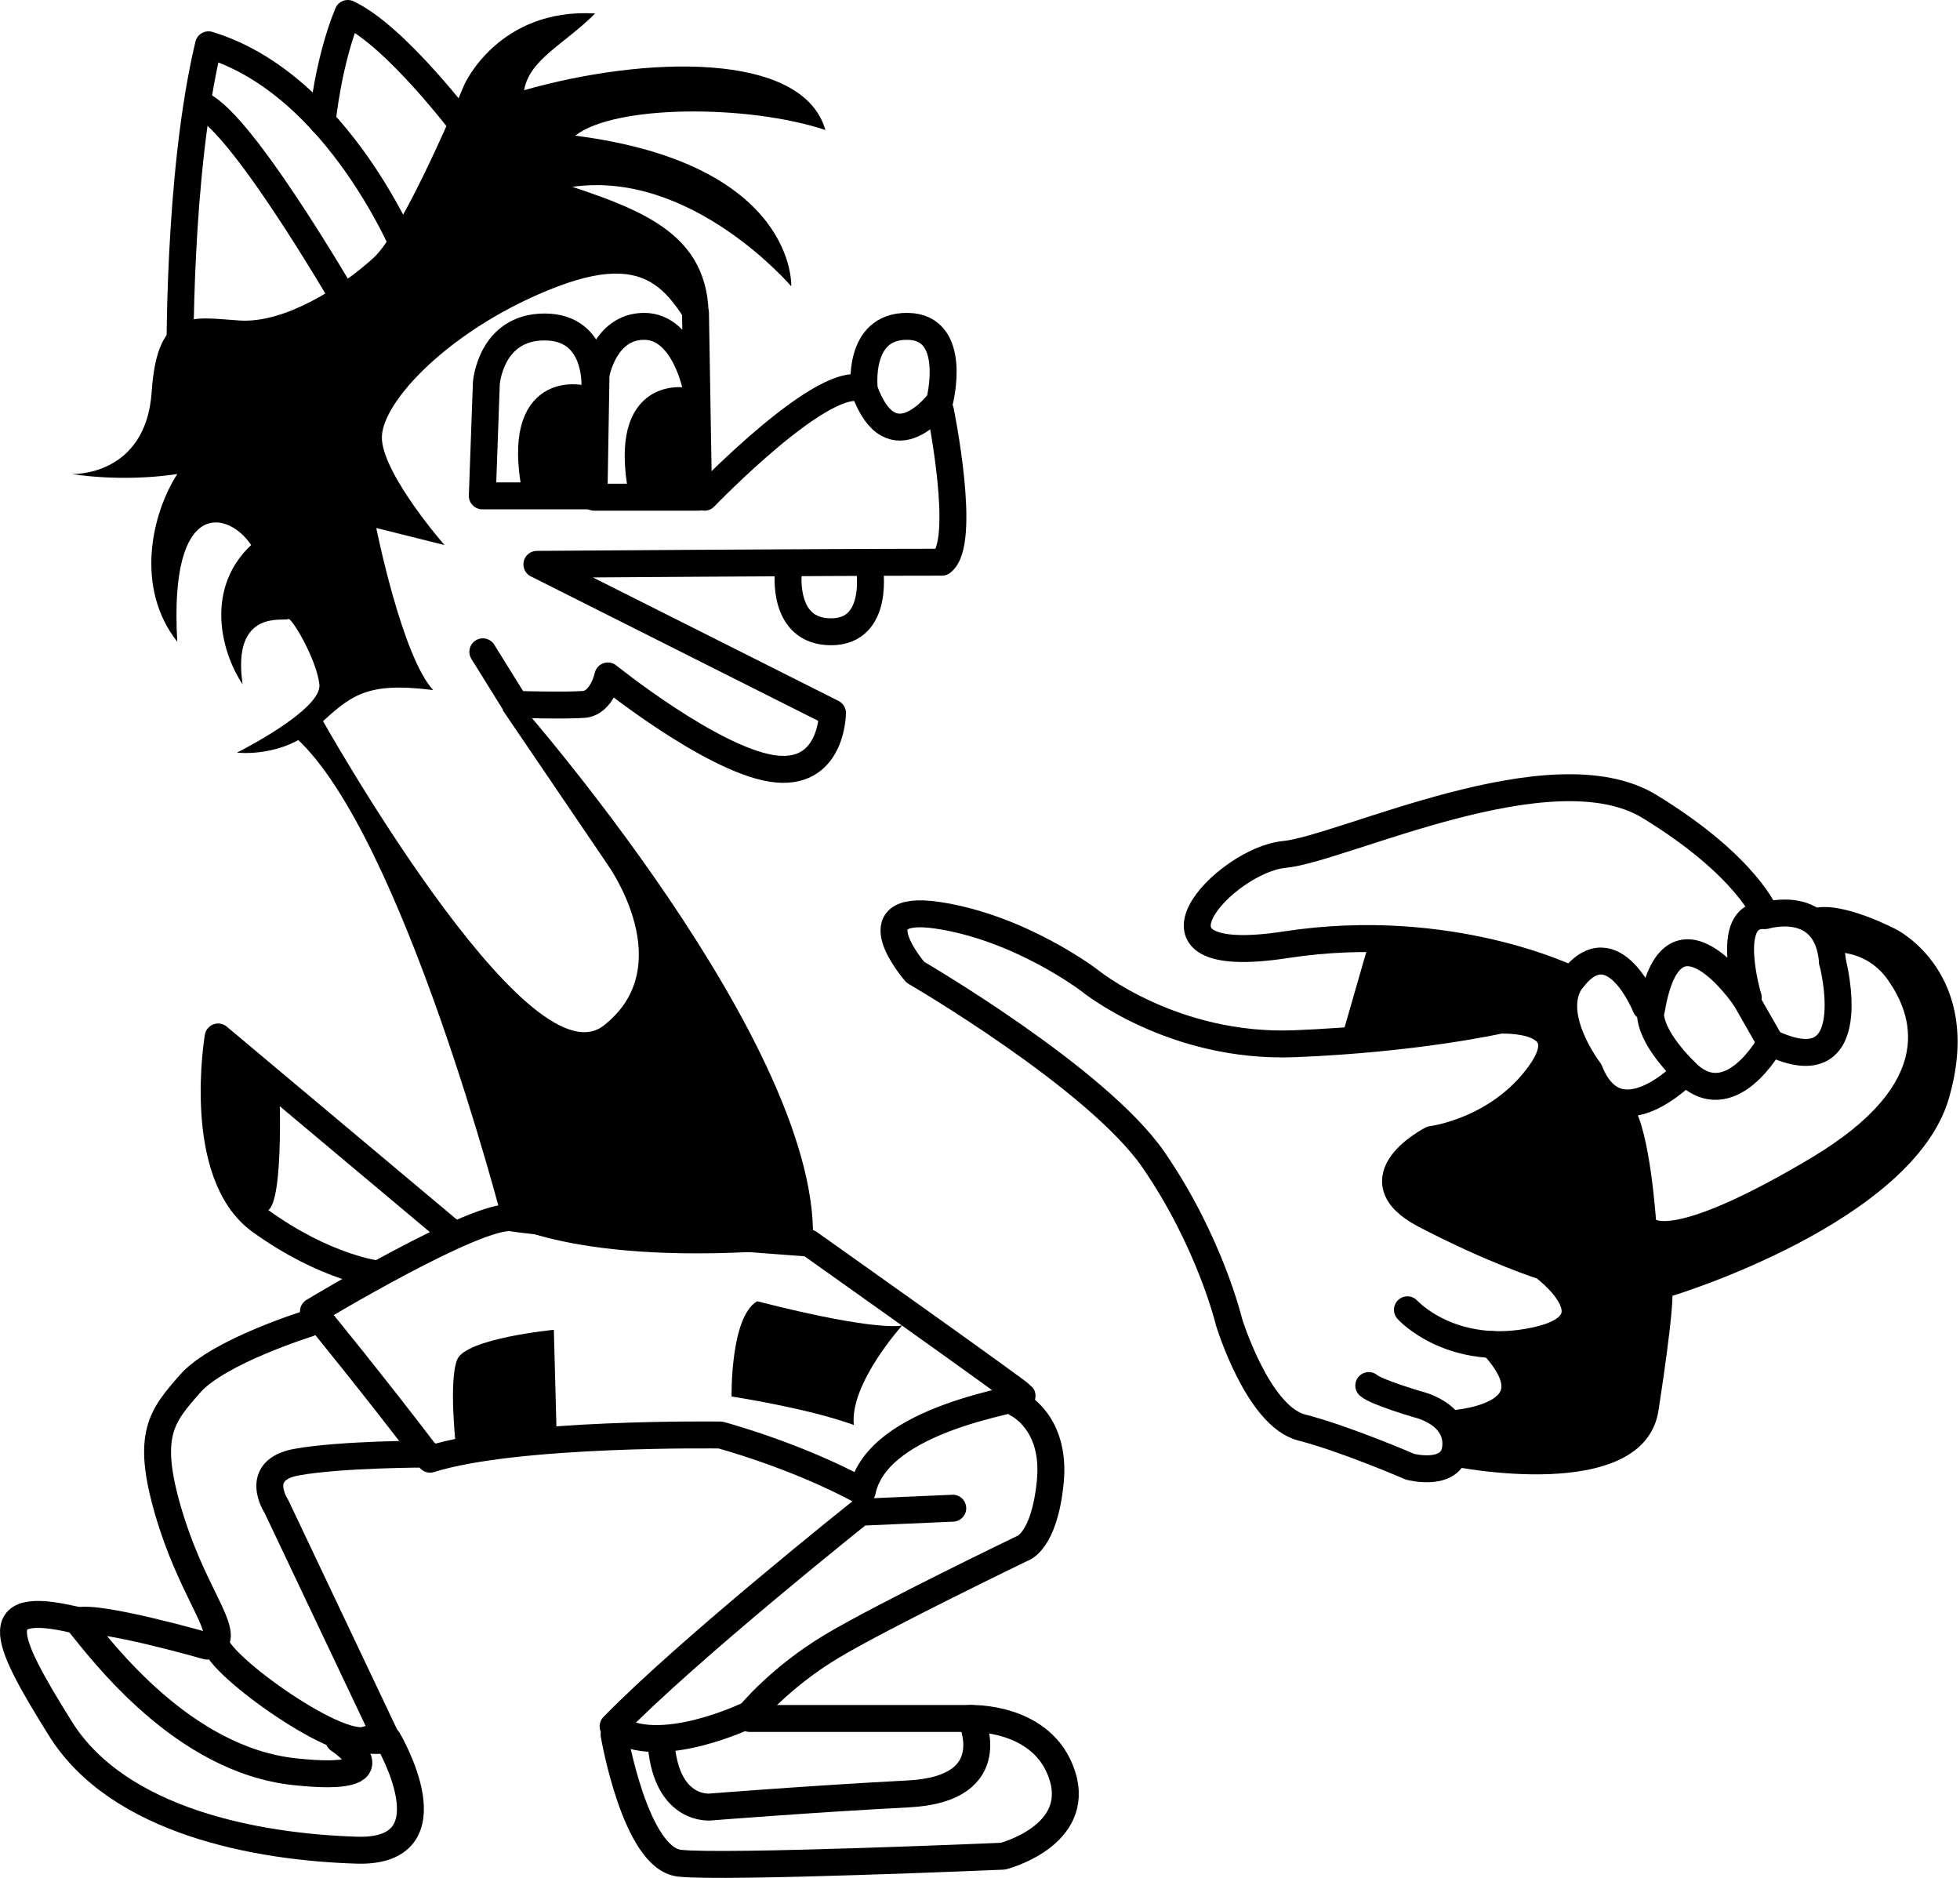 <?xml version="1.0" encoding="UTF-8" standalone="no"?>
<!-- Created with Inkscape (http://www.inkscape.org/) -->

<svg
   width="21.835mm"
   height="20.916mm"
   viewBox="0 0 21.835 20.916"
   version="1.1"
   id="svg5"
   xml:space="preserve"
   inkscape:version="1.2.2 (732a01da63, 2022-12-09)"
   sodipodi:docname="wolf_leftDown.svg"
   xmlns:inkscape="http://www.inkscape.org/namespaces/inkscape"
   xmlns:sodipodi="http://sodipodi.sourceforge.net/DTD/sodipodi-0.dtd"
   xmlns="http://www.w3.org/2000/svg"
   xmlns:svg="http://www.w3.org/2000/svg"><sodipodi:namedview
     id="namedview7"
     pagecolor="#ffffff"
     bordercolor="#000000"
     borderopacity="0.25"
     inkscape:showpageshadow="2"
     inkscape:pageopacity="0.0"
     inkscape:pagecheckerboard="0"
     inkscape:deskcolor="#ffffff"
     inkscape:document-units="mm"
     showgrid="false"
     showborder="false"
     inkscape:zoom="5.9081369"
     inkscape:cx="270.98221"
     inkscape:cy="340.03951"
     inkscape:window-width="1920"
     inkscape:window-height="1009"
     inkscape:window-x="-8"
     inkscape:window-y="-8"
     inkscape:window-maximized="1"
     inkscape:current-layer="layer1" /><defs
     id="defs2" /><g
     inkscape:label="Vrstva 1"
     inkscape:groupmode="layer"
     id="layer1"
     transform="translate(-60.667,-76.482)"><g
       id="g4683"
       inkscape:export-filename="wolf_rightDown.svg"
       inkscape:export-xdpi="96"
       inkscape:export-ydpi="96"
       transform="matrix(-1,0,0,1,143.169,0)"><path
         style="fill:#000000;stroke:none;stroke-width:0.5;stroke-linecap:round;stroke-linejoin:round"
         d="m 77.329,77.424 c 0,0 -0.38,-0.855 -1.457,-0.792 0.348,0.348 0.728,0.507 0.792,0.855 -1.33,-0.38 -3.103,-0.443 -3.357,0.443 0.855,-0.285 2.343,-0.285 2.787,0.063 -2.47,0.317 -2.407,1.678 -2.407,1.678 0,0 1.108,-1.298 2.438,-1.108 -0.95,0.317 -1.678,0.633 -1.488,1.805 0.38,-0.443 0.475,-1.14 1.647,-0.697 1.172,0.443 1.995,1.298 1.963,1.71 -0.032,0.412 -0.697,1.172 -0.697,1.172 l 0.76,-0.19 c 0,0 -0.285,1.425 -0.633,1.805 0.76,-0.095 0.918,0.063 1.298,0.412 0.38,0.348 0.887,0.285 0.887,0.285 0,0 -0.95,-0.475 -0.918,-0.76 0.032,-0.285 0.317,-0.76 0.348,-0.728 0.032,0.032 0.633,-0.127 0.507,0.728 0.253,-0.38 0.412,-1.077 -0.095,-1.552 0.253,-0.38 0.918,-0.538 0.823,1.077 0.475,-0.602 0.285,-1.425 0,-1.868 0.633,0.095 1.172,0 1.172,0 0,0 -0.823,0.032 -0.887,-0.918 -0.063,-0.95 -0.475,-0.823 -0.982,-0.792 -0.507,0.032 -1.14,-0.38 -1.488,-0.697 -0.348,-0.317 -1.013,-1.932 -1.013,-1.932 z"
         id="path549"
         inkscape:export-filename="wolf_leftUp.svg"
         inkscape:export-xdpi="96"
         inkscape:export-ydpi="96" /><path
         style="fill:none;stroke:#000000;stroke-width:0.3;stroke-linecap:round;stroke-linejoin:round;stroke-dasharray:none"
         d="m 77.962,79.324 c 0,0 0.76,-1.9 2.217,-2.343 0.348,1.457 0.317,3.578 0.317,3.578"
         id="path605" /><path
         style="fill:none;stroke:#000000;stroke-width:0.3;stroke-linecap:round;stroke-linejoin:round;stroke-dasharray:none"
         d="m 78.564,79.989 c 0,0 1.14,-1.995 1.647,-2.312"
         id="path607" /><path
         style="fill:none;stroke:#000000;stroke-width:0.3;stroke-linecap:round;stroke-linejoin:round;stroke-dasharray:none"
         d="m 77.329,77.899 c 0,0 0.76,-1.013 1.298,-1.267 0.222,0.538 0.285,1.203 0.285,1.203"
         id="path609" /><path
         style="fill:none;stroke:#000000;stroke-width:0.3;stroke-linecap:round;stroke-linejoin:round;stroke-dasharray:none"
         d="m 74.754,79.971 -0.034,2.049 H 75.885 L 75.862,80.654 c 0,0 -0.09,-0.537 -0.537,-0.537 -0.448,0 -0.579,0.688 -0.579,0.688"
         id="path1165"
         sodipodi:nodetypes="ccccsc" /><path
         style="fill:none;stroke:#000000;stroke-width:0.3;stroke-linecap:round;stroke-linejoin:round;stroke-dasharray:none"
         d="m 75.808,82.005 h 1.321 l -0.045,-1.254 c 0,0 -0.045,-0.627 -0.649,-0.627 -0.605,0 -0.56,0.672 -0.56,0.672"
         id="path1167" /><path
         style="fill:none;stroke:#000000;stroke-width:0.3;stroke-linecap:round;stroke-linejoin:round;stroke-dasharray:none"
         d="m 74.827,80.955 c 0,0 0.752,-0.19 0.522,1.013"
         id="path1169" /><path
         style="fill:none;stroke:#000000;stroke-width:0.3;stroke-linecap:round;stroke-linejoin:round;stroke-dasharray:none"
         d="m 76.015,80.923 c 0,0 0.752,-0.19 0.522,1.013"
         id="path1171" /><path
         style="fill:none;stroke:#000000;stroke-width:0.3;stroke-linecap:round;stroke-linejoin:round;stroke-dasharray:none"
         d="m 74.653,82.02 c 0,0 -1.366,-1.422 -1.78,-1.198 0,0 0.09,-0.711 -0.481,-0.705 -0.571,0.006 -0.358,0.834 -0.358,0.834 0,0 0.532,0.728 0.84,-0.129"
         id="path1173" /><path
         style="fill:none;stroke:#000000;stroke-width:0.3;stroke-linecap:round;stroke-linejoin:round;stroke-dasharray:none"
         d="m 72.025,81.058 c 0,0 -0.301,1.472 -0.016,1.686 1.235,0 4.512,0.024 4.512,0.024 l -3.293,1.655 c 0,0 0,0.728 0.681,0.617 0.681,-0.111 1.821,-1.029 1.821,-1.029 0,0 0.063,0.301 0.269,0.317 0.206,0.016 0.76,0 0.76,0 l 0.364,-0.586"
         id="path1175" /><path
         style="fill:#000000;stroke:none;stroke-width:0.3;stroke-linecap:round;stroke-linejoin:round;stroke-dasharray:none"
         d="m 76.775,84.248 c 0,0 -3.483,3.927 -3.325,6.127 2.565,0.253 3.452,-0.285 3.452,-0.285 0,0 1.108,-4.291 2.296,-5.383 -0.269,-0.285 -0.269,-0.237 -0.269,-0.237 0,0 -2.296,4.101 -3.151,3.436 -0.855,-0.665 -0.048,-1.789 -0.048,-1.789 l 1.172,-1.726 z"
         id="path1177" /><path
         style="fill:none;stroke:#000000;stroke-width:0.3;stroke-linecap:round;stroke-linejoin:round;stroke-dasharray:none"
         d="m 73.489,90.327 c 0,0 -2.34,1.657 -2.373,1.702 -0.034,0.045 1.612,0.235 1.78,1.064 0.739,-0.403 1.579,-0.627 1.579,-0.627 0,0 2.273,-0.034 3.236,0.269 0.593,-0.784 1.299,-1.646 1.299,-1.646 0,0 -1.836,-1.108 -2.217,-1.041 -0.381,0.067 -3.303,0.28 -3.303,0.28 z"
         id="path1179" /><path
         style="fill:none;stroke:#000000;stroke-width:0.3;stroke-linecap:round;stroke-linejoin:round;stroke-dasharray:none"
         d="m 77.508,90.182 2.564,-2.15 c 0,0 0.258,1.523 -0.47,2.049 -0.728,0.526 -1.31,0.593 -1.31,0.593"
         id="path1288" /><path
         style="fill:none;stroke:#000000;stroke-width:0.3;stroke-linecap:round;stroke-linejoin:round;stroke-dasharray:none"
         d="m 71.171,92.118 c 0,0 -0.437,0.202 -0.369,0.873 0.067,0.672 0.313,0.739 0.313,0.739 0,0 1.534,0.739 2.116,1.086 0.582,0.347 0.918,0.761 0.918,0.761 0,0 1.03,0.504 1.523,0.134 -0.84,-0.862 -2.754,-2.385 -2.754,-2.385 l -1.03,-0.045"
         id="path1290" /><path
         style="fill:none;stroke:#000000;stroke-width:0.3;stroke-linecap:round;stroke-linejoin:round;stroke-dasharray:none"
         d="m 79.064,91.223 c 0,0 1.008,0.313 1.321,0.672 0.313,0.358 0.493,0.56 0.246,1.411 -0.246,0.851 -0.627,1.276 -0.537,1.455 0.09,0.179 -1.343,1.232 -1.679,1.097 -0.09,0.022 -0.224,0 -0.224,0 l 1.232,-2.597 c 0,0 0.269,-0.403 -0.224,-0.493 -0.493,-0.09 -1.455,-0.09 -1.455,-0.09"
         id="path2018" /><path
         style="fill:none;stroke:#000000;stroke-width:0.3;stroke-linecap:round;stroke-linejoin:round;stroke-dasharray:none"
         d="m 72.817,82.791 c 0,0 -0.127,0.728 0.427,0.728 0.554,0 0.475,-0.665 0.475,-0.665"
         id="path2020" /><path
         style="fill:none;stroke:#000000;stroke-width:0.3;stroke-linecap:round;stroke-linejoin:round;stroke-dasharray:none"
         d="m 74.149,95.623 h -2.463 c 0,0 -0.381,0.784 0.694,0.84 1.075,0.056 2.206,0.146 2.206,0.146 0,0 0.481,0.056 0.549,-0.683"
         id="path3474" /><path
         style="fill:none;stroke:#000000;stroke-width:0.3;stroke-linecap:round;stroke-linejoin:round;stroke-dasharray:none"
         d="m 75.661,95.802 c 0,0 -0.235,1.377 -0.728,1.433 -0.493,0.056 -3.605,-0.078 -3.605,-0.078 0,0 -0.873,-0.224 -0.661,-0.896 0.213,-0.672 1.03,-0.638 1.03,-0.638"
         id="path4202"
         sodipodi:nodetypes="cscsc" /><path
         style="fill:none;stroke:#000000;stroke-width:0.3;stroke-linecap:round;stroke-linejoin:round;stroke-dasharray:none"
         d="m 80.195,94.817 c 0,0 1.209,-0.347 1.444,-0.28 -0.28,0.347 -1.176,1.545 -2.418,1.679 -1.243,0.134 -0.493,-0.358 -0.493,-0.358"
         id="path4204" /><path
         style="fill:none;stroke:#000000;stroke-width:0.3;stroke-linecap:round;stroke-linejoin:round;stroke-dasharray:none"
         d="m 78.18,95.858 c 0,0 -0.75,1.265 0.347,1.232 1.097,-0.034 2.653,-0.313 3.303,-1.355 0.649,-1.041 0.828,-1.467 -0.258,-1.187"
         id="path4206"
         sodipodi:nodetypes="cssc" /><path
         style="fill:#000000;stroke:none;stroke-width:0.3;stroke-linecap:round;stroke-linejoin:round;stroke-dasharray:none"
         d="m 76.3,92.497 0.032,-1.203 c 0,0 0.982,0.095 1.077,0.332 0.095,0.237 0.016,0.95 0.016,0.95 z"
         id="path4208" /><path
         style="fill:#000000;stroke:none;stroke-width:0.3;stroke-linecap:round;stroke-linejoin:round;stroke-dasharray:none"
         d="m 72.452,91.246 c 0,0 0.586,0.649 0.538,1.108 0.522,-0.19 1.362,-0.317 1.362,-0.317 0,0 0.016,-0.887 -0.285,-1.061 -1.362,0.348 -1.615,0.269 -1.615,0.269 z"
         id="path4210" /><path
         style="fill:#000000;stroke:none;stroke-width:0.3;stroke-linecap:round;stroke-linejoin:round;stroke-dasharray:none"
         d="m 79.389,88.625 c 0,0 -0.056,1.411 0.168,1.343 0.291,-0.179 0.493,-0.705 0.493,-0.705 l 0.078,-0.918 -0.078,-0.202 z"
         id="path4212" /><path
         style="fill:#000000;stroke:none;stroke-width:0.015;stroke-linecap:round;stroke-linejoin:round;stroke-dasharray:none"
         d="m 74.86,81.623 c 0,-0.156 0.004,-0.343 0.009,-0.414 l 0.009,-0.13 h 0.056 c 0.272,0 0.405,0.236 0.362,0.64 -0.009,0.084 -0.02,0.161 -0.024,0.171 -0.006,0.014 -0.047,0.018 -0.21,0.018 h -0.202 z"
         id="path4340" /><path
         style="fill:#000000;stroke:none;stroke-width:0.015;stroke-linecap:round;stroke-linejoin:round;stroke-dasharray:none"
         d="m 75.976,81.46 c -0.006,-0.234 -0.006,-0.429 -9.95e-4,-0.434 0.005,-0.004 0.058,-0.008 0.117,-0.008 0.126,5.9e-4 0.203,0.029 0.262,0.099 0.094,0.11 0.134,0.316 0.107,0.56 -0.026,0.233 0.004,0.209 -0.254,0.209 h -0.221 z"
         id="path4342" /></g><g
       id="g4645"
       transform="matrix(-0.567,-0.824,-0.824,0.567,182.657,98.255)"><path
         style="fill:none;stroke:#000000;stroke-width:0.3;stroke-linecap:round;stroke-linejoin:round;stroke-dasharray:none"
         d="m 66.167,83.488 c 0,0 -0.728,-0.095 -1.092,-0.982 -0.364,-0.887 0.633,-0.538 0.633,-0.538 0,0 0.443,0.348 1.219,0.76 0.776,0.412 0.649,-0.538 0.649,-0.538 0,0 -0.348,-0.665 -0.079,-1.409 0.269,-0.744 0.744,0.032 0.744,0.032 0,0 0.348,0.871 1.077,2.027 0.728,1.156 1.884,1.488 1.884,1.488 0,0 0.918,0.301 1.552,0.982 0.633,0.681 -0.384,0.562 -0.384,0.562 0,0 -2.117,-1.001 -3.226,-1.001 -1.108,0 -1.963,0.331 -1.963,0.331 0,0 -1.045,0.331 -1.425,0 -0.38,-0.331 -1.045,-0.747 -1.045,-0.747 0,0 -0.388,-0.332 -0.095,-0.554 0.293,-0.222 0.625,0.095 0.625,0.095 0,0 0.372,0.301 0.475,0.325"
         id="path4214" /><path
         style="fill:none;stroke:#000000;stroke-width:0.3;stroke-linecap:round;stroke-linejoin:round;stroke-dasharray:none"
         d="m 64.853,83.821 c 0,0 -0.658,-1.058 0.459,-0.893"
         id="path4216" /><path
         style="fill:none;stroke:#000000;stroke-width:0.3;stroke-linecap:round;stroke-linejoin:round;stroke-dasharray:none"
         d="m 66.673,77.392 c 0,0 -1.362,0.491 -0.348,1.077 0.57,-0.048 0.57,-0.048 0.57,-0.048"
         id="path4218" /><path
         style="fill:none;stroke:#000000;stroke-width:0.3;stroke-linecap:round;stroke-linejoin:round;stroke-dasharray:none"
         d="m 66.325,78.469 c 0,0 -0.427,0.839 0.269,0.966 0.697,0.127 0.815,-0.103 0.815,-0.103"
         id="path4220"
         sodipodi:nodetypes="csc" /><path
         style="fill:none;stroke:#000000;stroke-width:0.3;stroke-linecap:round;stroke-linejoin:round;stroke-dasharray:none"
         d="m 66.594,79.435 c 0,0 -0.222,1.066 0.617,0.874 0,0 0.791,0.043 0.948,-0.416"
         id="path4222"
         sodipodi:nodetypes="cc" /><path
         style="fill:none;stroke:#000000;stroke-width:0.3;stroke-linecap:round;stroke-linejoin:round;stroke-dasharray:none"
         d="m 68.162,79.899 c 0,0 1.314,0.731 2.122,2.401 0.807,1.67 1.156,0.016 0.839,-0.554 -0.317,-0.57 -0.697,-3.135 -1.868,-3.657 -1.172,-0.522 -1.734,-0.38 -1.734,-0.38 0,0 -0.218,-0.681 -0.847,-0.317"
         id="path4226" /><path
         style="fill:none;stroke:#000000;stroke-width:0.3;stroke-linecap:round;stroke-linejoin:round;stroke-dasharray:none"
         d="m 66.895,78.422 c 0,0 1.46,-0.016 0.491,0.926"
         id="path4228"
         sodipodi:nodetypes="cc" /><path
         style="fill:none;stroke:#000000;stroke-width:0.3;stroke-linecap:round;stroke-linejoin:round;stroke-dasharray:none"
         d="m 66.879,78.39 c 0,0 0.918,-0.293 0.657,-0.657"
         id="path4230" /><path
         style="fill:none;stroke:#000000;stroke-width:0.3;stroke-linecap:round;stroke-linejoin:round;stroke-dasharray:none"
         d="m 67.443,79.389 c 0,0 0.94,-0.213 0.717,0.493"
         id="path4232" /><path
         style="fill:#000000;stroke:none;stroke-width:0.3;stroke-linecap:round;stroke-linejoin:round;stroke-dasharray:none"
         d="m 64.454,84.069 c 0,0 -1.579,-1.511 -0.795,-2.25 0.784,-0.739 0.963,-0.851 0.963,-0.851 0,0 -0.851,-2.665 0.067,-3.784 0.918,-1.12 1.881,-0.582 1.881,-0.582 0,0 0.605,0.313 0.717,0.627 0.112,0.313 -0.233,0.053 -0.233,0.053 l -0.277,0.071 c 0,0 -0.182,-0.356 -0.625,-0.356 -0.443,0 -1.251,0.158 -1.14,1.837 0.111,1.678 0.412,1.805 0.412,1.805 0,0 0.855,-0.507 1.187,-0.507 0.332,0 0.166,0.158 0.166,0.158 l 0.451,0.032 0.744,-0.158 0.332,-0.174 0.729,0.531 0.414,0.537 0.336,0.459 -0.717,0.873 c 0,0 -0.661,-1.355 -0.694,-1.399 -0.034,-0.045 -0.459,-0.537 -0.459,-0.537 l -0.325,0.179 -0.246,0.459 c 0,0 0.19,0.985 0.19,1.041 0,0.056 0,0.504 -0.011,0.549 -0.011,0.045 -0.291,0.179 -0.291,0.179 L 66.044,82.199 65.417,81.93 c 0,0 -0.291,0.056 -0.313,0.101 -0.022,0.045 -0.09,0.313 -0.09,0.313 l 0.179,0.448 -0.168,0.067 c 0,0 -0.325,0.258 -0.336,0.302 -0.011,0.045 0.09,0.481 0.09,0.481 z"
         id="path4234" /></g></g></svg>
